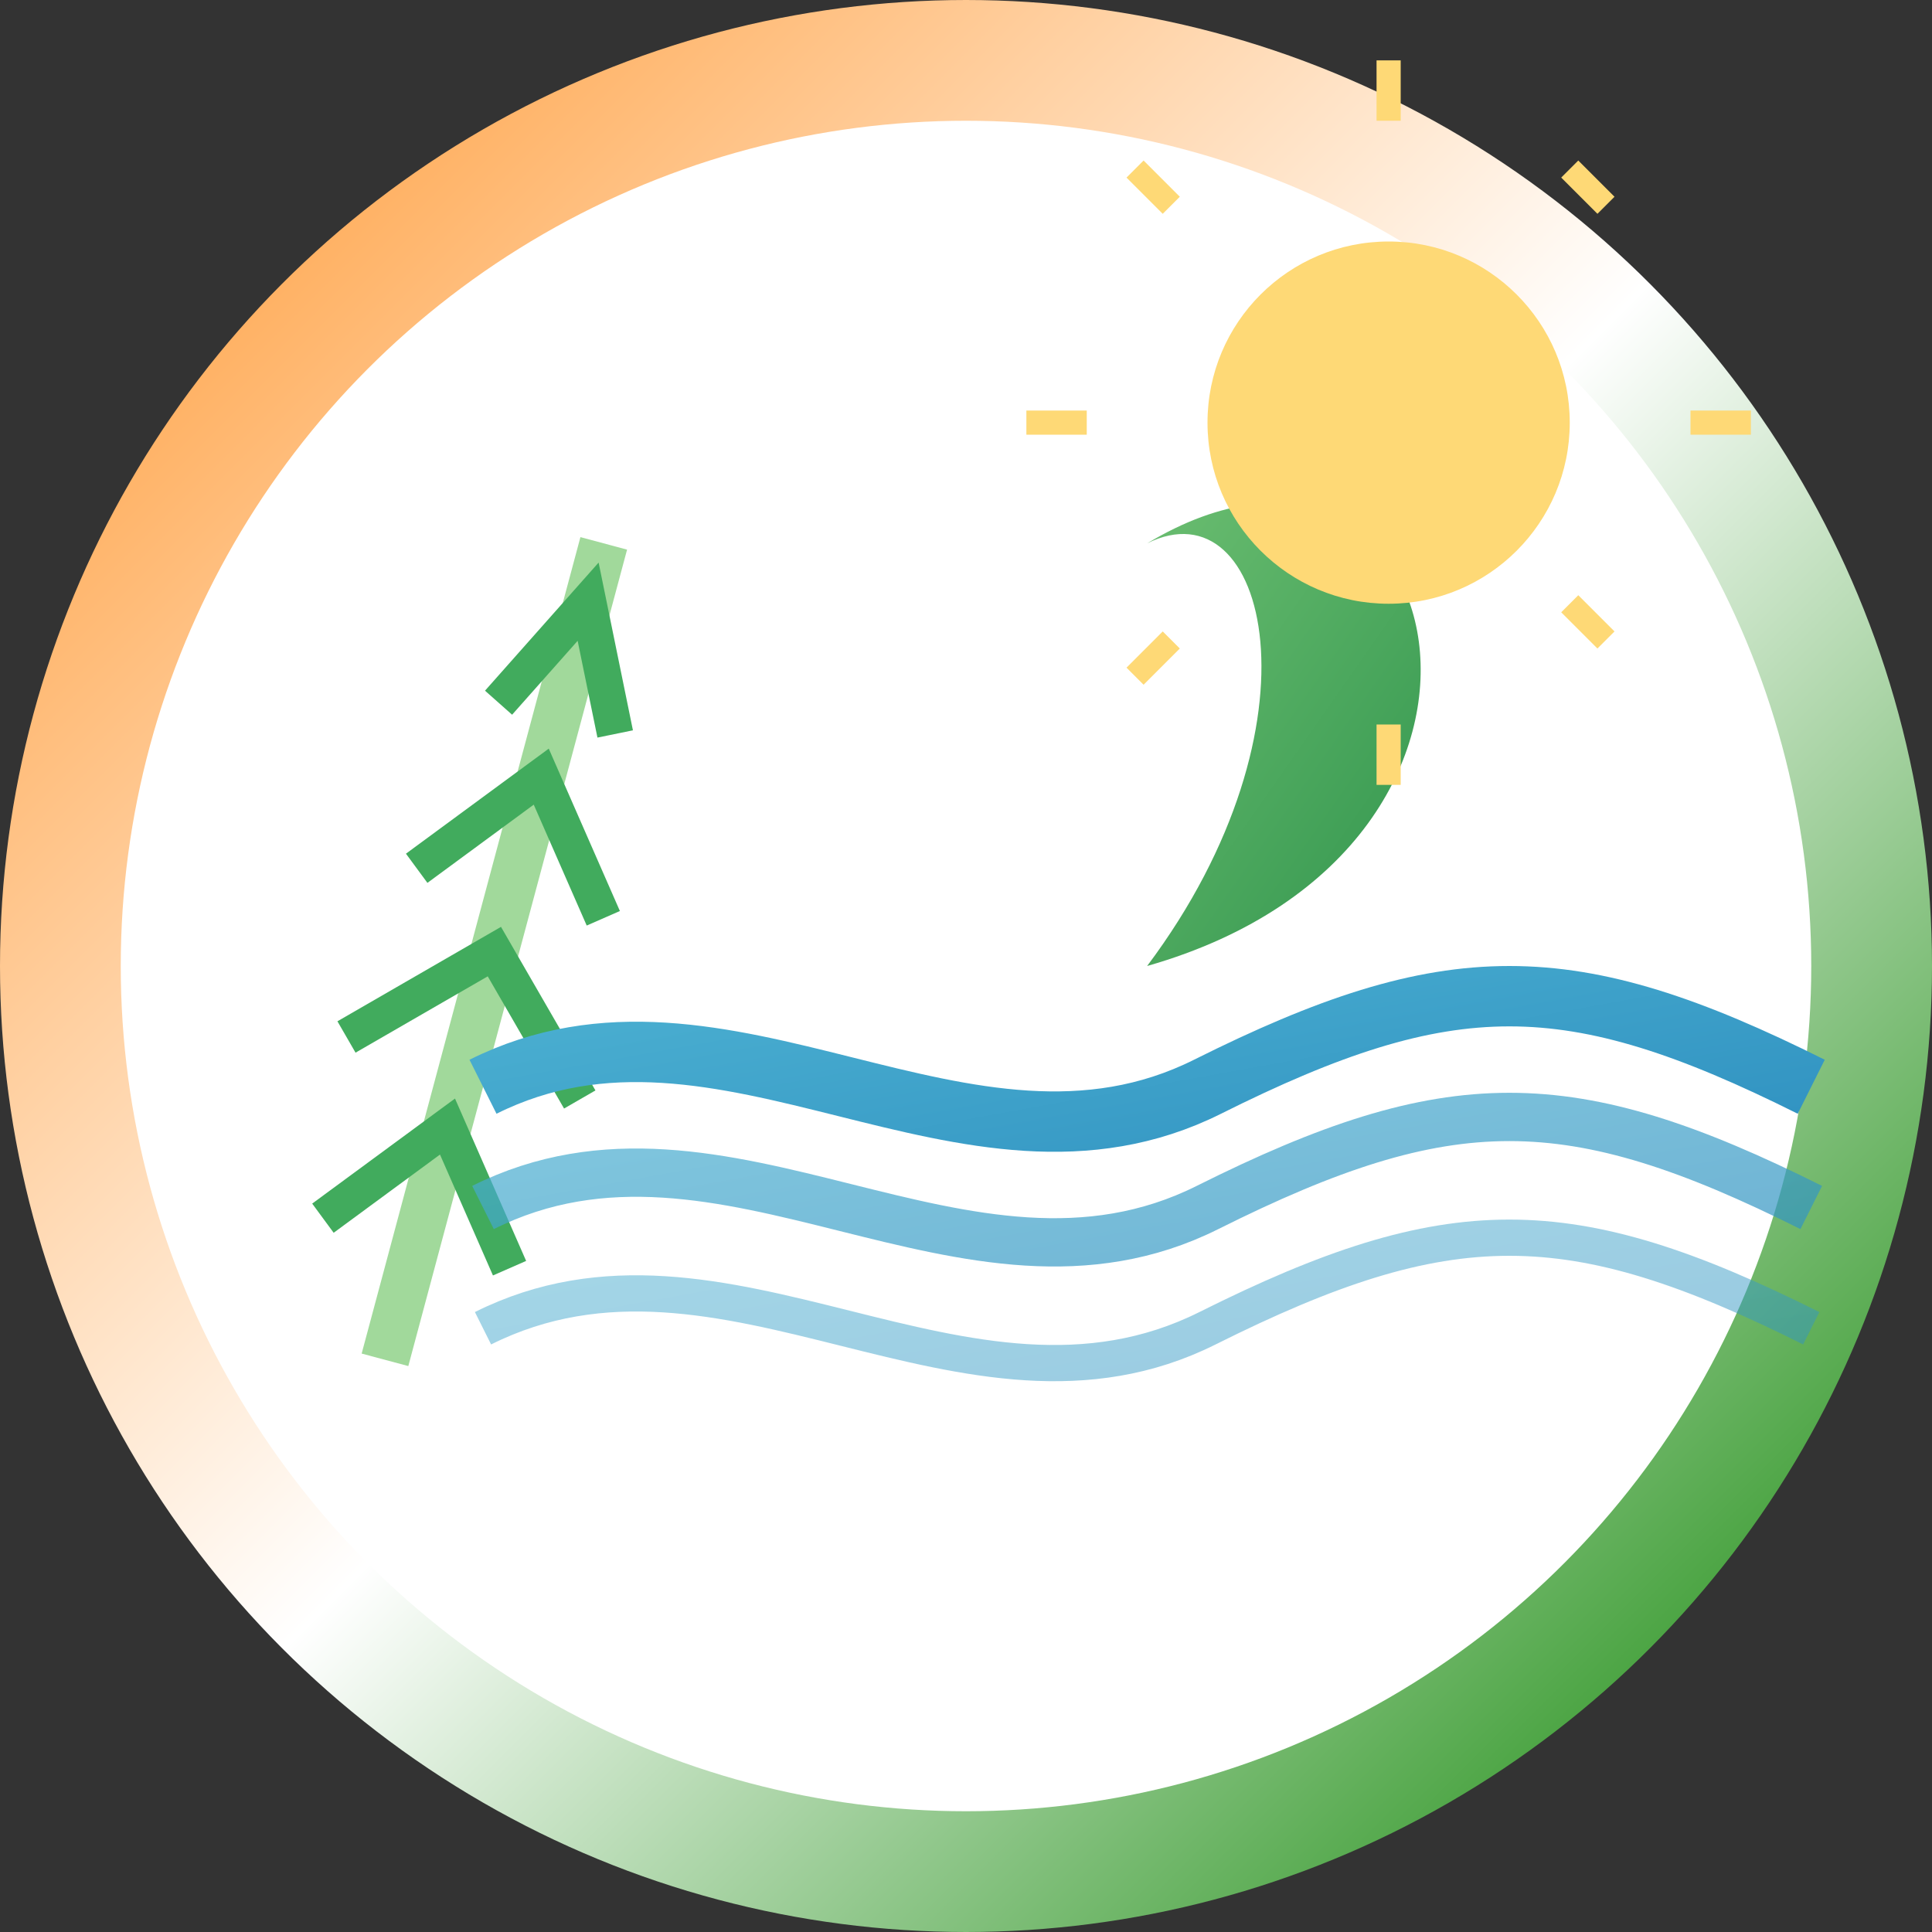<svg xmlns="http://www.w3.org/2000/svg" width="160" height="160" viewBox="0 0 160 160">
  <rect x="0" y="0" width="160" height="160" fill="#333333" stroke="none"/>
  <defs>
    <linearGradient id="logoGradient" x1="0%" y1="0%" x2="100%" y2="100%">
      <stop offset="0%" style="stop-color:#FF9933;stop-opacity:1" />
      <stop offset="50%" style="stop-color:#FFFFFF;stop-opacity:1" />
      <stop offset="100%" style="stop-color:#138808;stop-opacity:1" />
    </linearGradient>
    <linearGradient id="leafGradient" x1="0%" y1="0%" x2="100%" y2="100%">
      <stop offset="0%" style="stop-color:#74c476;stop-opacity:1" />
      <stop offset="100%" style="stop-color:#238b45;stop-opacity:1" />
    </linearGradient>
    <linearGradient id="waterGradient" x1="0%" y1="0%" x2="100%" y2="100%">
      <stop offset="0%" style="stop-color:#4eb3d3;stop-opacity:1" />
      <stop offset="100%" style="stop-color:#2b8cbe;stop-opacity:1" />
    </linearGradient>
  </defs>
  
  <!-- Main circular background -->
  <circle cx="80" cy="80" r="75" fill="white" stroke="url(#logoGradient)" stroke-width="10" />
  
  <!-- Stylized wheat stalk -->
  <g transform="translate(50, 45) rotate(15)">
    <line x1="0" y1="0" x2="0" y2="70" stroke="#a1d99b" stroke-width="4" />
    <path d="M -5,15 L 0,5 L 5,15" stroke="#41ab5d" stroke-width="3" fill="none" />
    <path d="M -8,30 L 0,20 L 8,30" stroke="#41ab5d" stroke-width="3" fill="none" />
    <path d="M -10,45 L 0,35 L 10,45" stroke="#41ab5d" stroke-width="3" fill="none" />
    <path d="M -8,60 L 0,50 L 8,60" stroke="#41ab5d" stroke-width="3" fill="none" />
  </g>
  
  <!-- Stylized water flow (Pravah) -->
  <path d="M 40,90 C 60,80 80,100 100,90 S 130,80 150,90" stroke="url(#waterGradient)" stroke-width="5" fill="none" />
  <path d="M 40,100 C 60,90 80,110 100,100 S 130,90 150,100" stroke="url(#waterGradient)" stroke-width="4" fill="none" opacity="0.7" />
  <path d="M 40,110 C 60,100 80,120 100,110 S 130,100 150,110" stroke="url(#waterGradient)" stroke-width="3" fill="none" opacity="0.5" />
  
  <!-- Stylized leaf -->
  <path d="M 95,45 C 120,30 130,70 95,80 C 110,60 105,40 95,45 Z" fill="url(#leafGradient)" />
  
  <!-- The sun -->
  <circle cx="115" cy="35" r="15" fill="#FED976" />
  <g fill="none" stroke="#FED976" stroke-width="2">
    <line x1="115" y1="10" x2="115" y2="5" />
    <line x1="115" y1="65" x2="115" y2="60" />
    <line x1="90" y1="35" x2="85" y2="35" />
    <line x1="145" y1="35" x2="140" y2="35" />
    <line x1="97" y1="17" x2="94" y2="14" />
    <line x1="133" y1="53" x2="130" y2="50" />
    <line x1="97" y1="53" x2="94" y2="56" />
    <line x1="133" y1="17" x2="130" y2="14" />
  </g>
</svg>